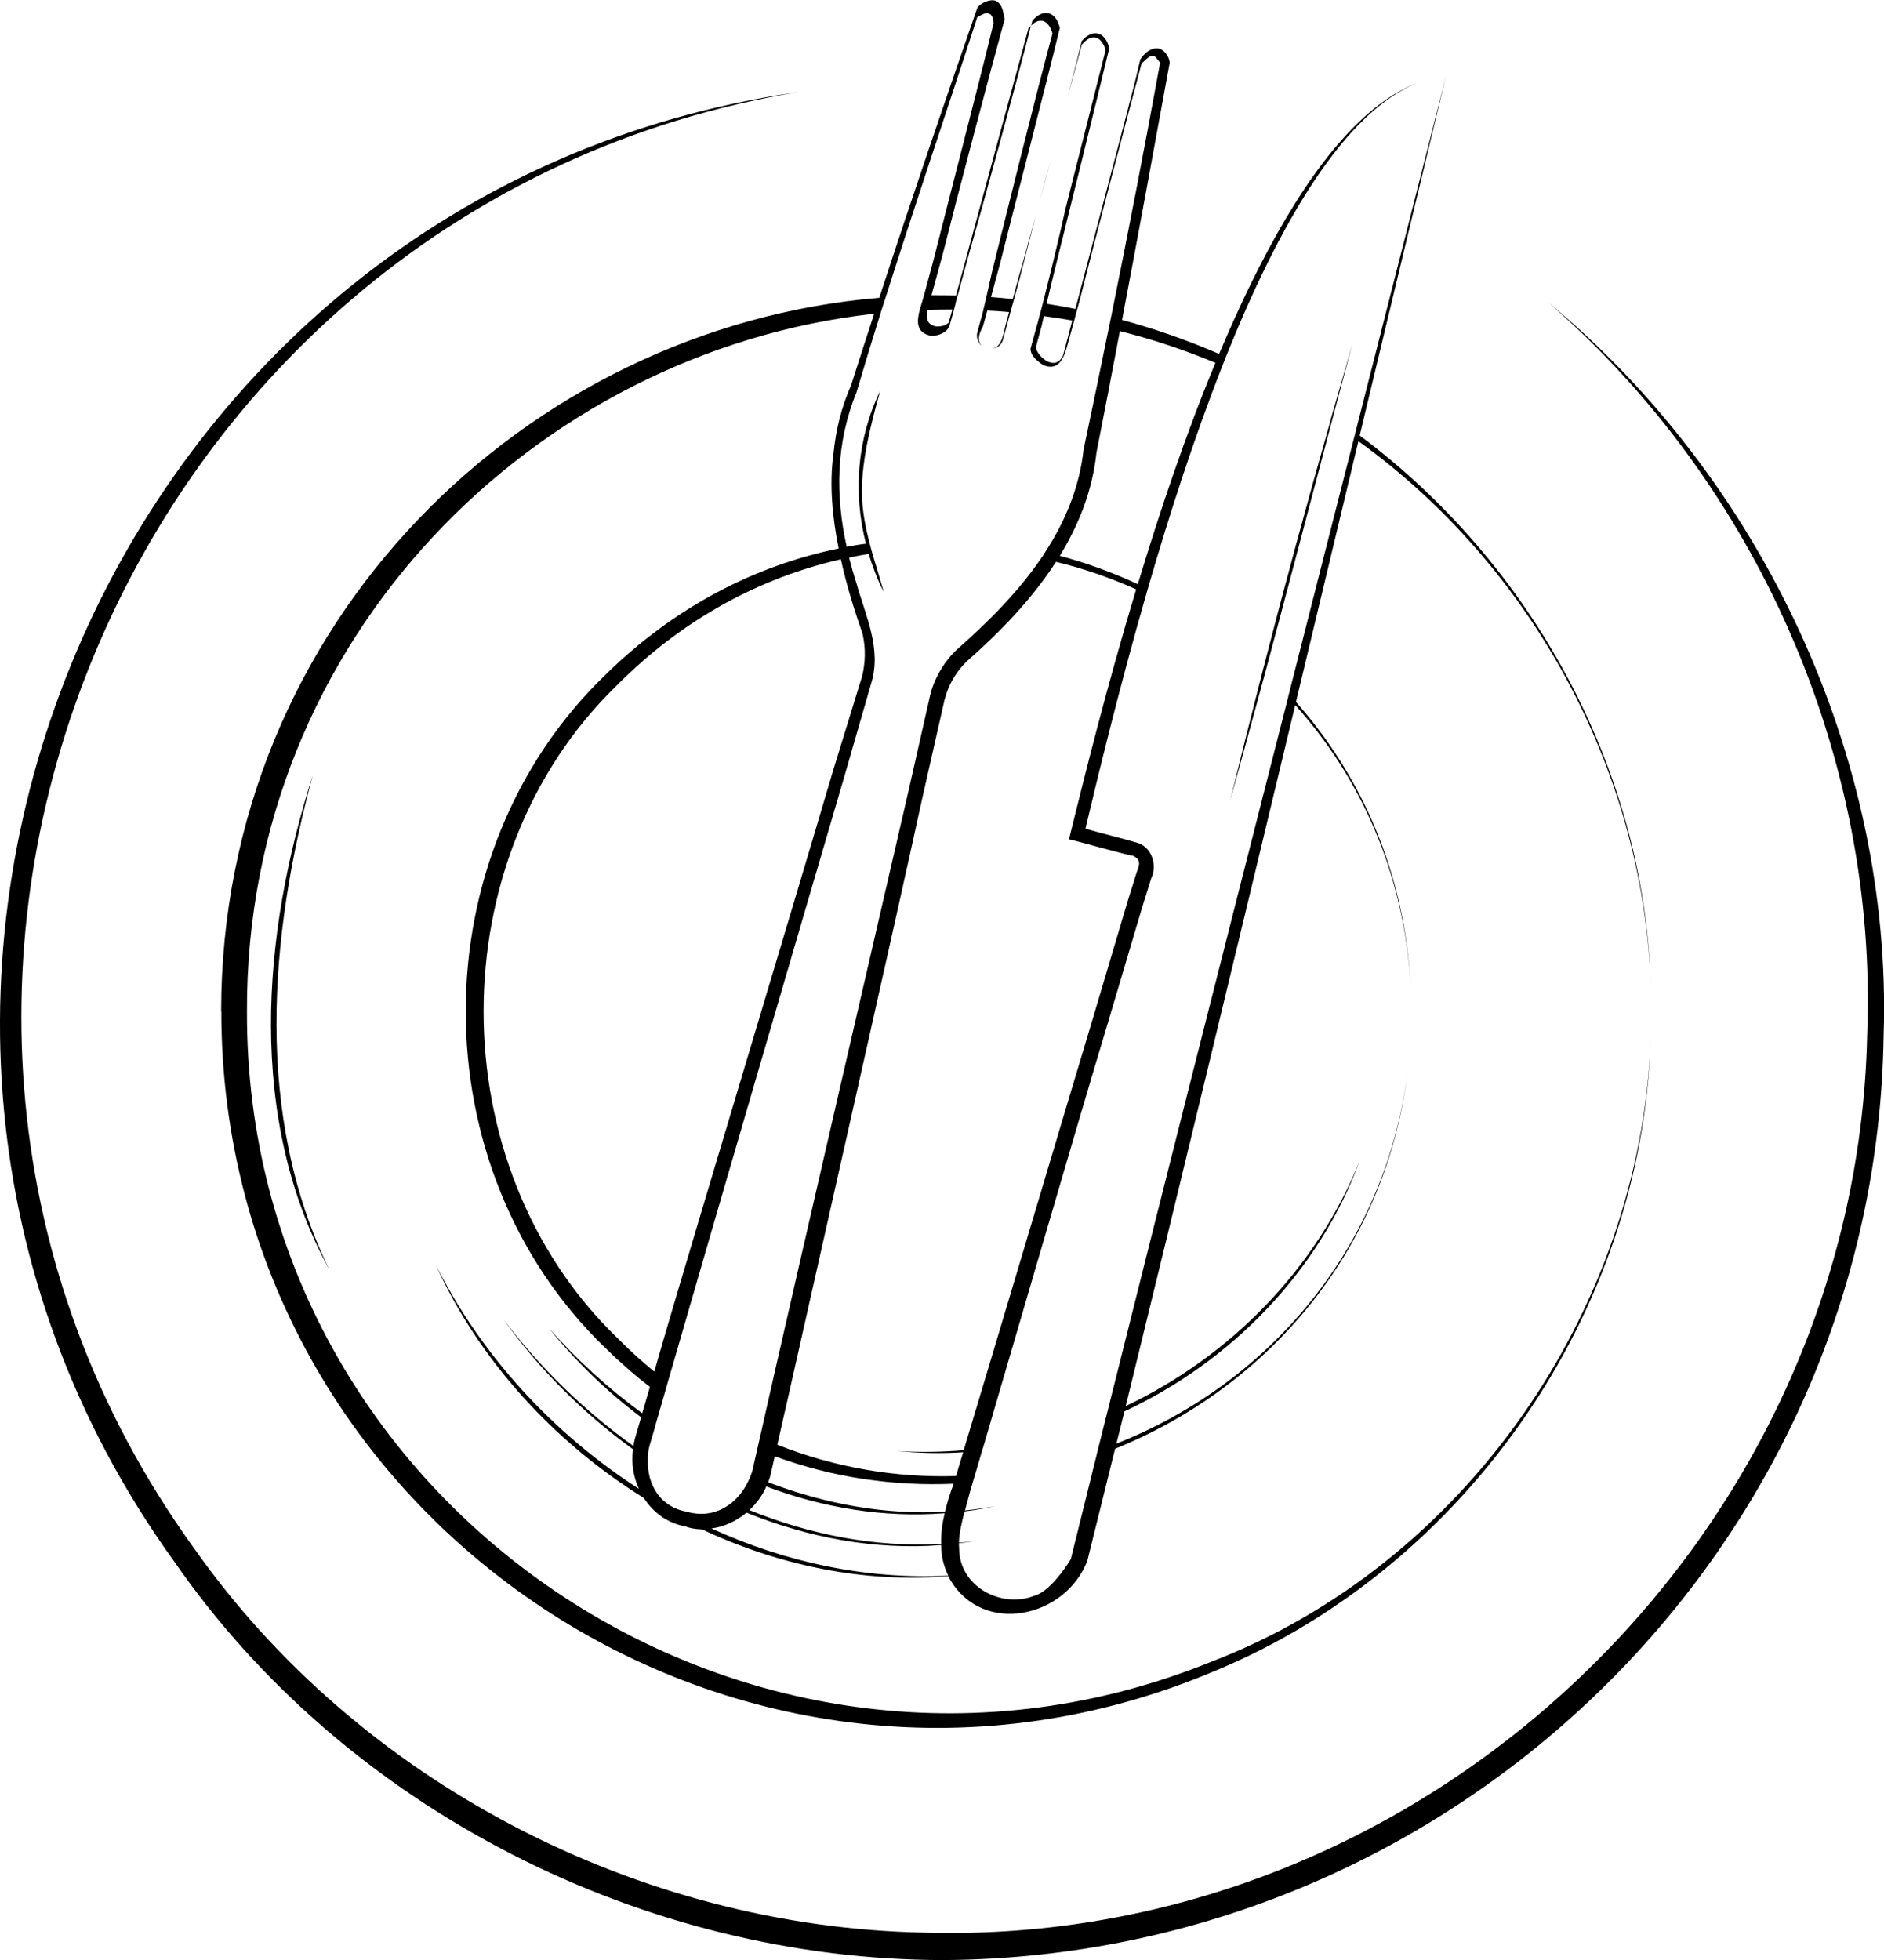 <?xml version="1.0" encoding="UTF-8"?>
<svg id="Layer_1" data-name="Layer 1" xmlns="http://www.w3.org/2000/svg" viewBox="0 0 102.91 107.03">
  <defs>
    <style>
      .cls-1 {
        stroke-width: 0px;
      }
    </style>
  </defs>
  <path class="cls-1" d="m84.59,16.53c11.4,9.9,18,24.9,17.4,40-.6,27.4-24.1,49.8-51.5,49-15.6-.3-30.9-8.2-39.9-21C-11.21,54.33,6.89,11.13,43.59,5.03,5.99,10.43-12.61,54.53,9.49,85.23c9.4,13.6,25.7,21.8,42.1,21.8,27.9-.2,50.9-22.6,51.3-50.5.5-15.2-6.7-30.4-18.3-40Z"/>
  <path class="cls-1" d="m12.09,55.23c0,27.9,28.6,46.9,54.3,36,13.69-5.69,23.29-19.56,23.77-34.35-.58,14.7-10.18,28.55-23.97,33.85-25.1,10.2-52.8-8.5-52.7-35.5-.08-20.38,15.75-36.03,34.26-38.1-.43,1.3-.84,2.6-1.26,3.9-.53,1.21-.84,2.46-.96,3.73-.24,1.67-.06,3.51.28,5.19-4.53.93-8.93,3.16-12.72,6.88-10.2,9.8-10.2,27,0,36.8.78.76,1.58,1.47,2.41,2.1l-.42,1.44c-1.87-1.36-3.58-2.93-5.09-4.64,1.45,1.8,3.15,3.45,5.03,4.86l-.33,1.14c-.04.14-.07.29-.09.43-2.72-1.95-5.14-4.32-7.11-6.93,1.92,2.69,4.34,5.12,7.09,7.11-.11.75.02,1.51.32,2.16-4.7-3.03-8.63-7.3-11.11-12.26,2.36,5.21,6.44,9.69,11.38,12.76h0c.5.78,1.27,1.36,2.22,1.54.3.11.61.16.91.17h.01s.02,0,.03,0c4.2,1.97,8.83,2.94,13.47,2.56,0,0,0,0,0,0,.02.06.05.11.08.17,1.8,3.1,6.3,2.1,7.5-1,.49-1.98,1-4.02,1.52-6.13,8.18-3.31,14.72-10.64,15.96-20.44-1.29,9.76-7.8,16.97-15.89,20.16.15-.58.29-1.17.44-1.76h0c5.83-2.72,10.64-7.64,12.87-13.73-2.39,5.97-7.1,10.73-12.8,13.44,2.89-11.77,6.11-25.15,9.26-38.28,3.58,3.98,5.95,9.2,6.3,15.3-.32-6.15-2.68-11.42-6.26-15.47,1.15-4.82,2.3-9.6,3.41-14.24,9.38,6.75,15.5,17.85,15.96,29.5-.38-11.67-6.52-22.83-15.89-29.81,1.67-6.95,3.26-13.59,4.72-19.64-1.51,5.96-3.19,12.55-4.95,19.46-.02.11-.05.21-.08.32-1.16,4.56-2.36,9.25-3.56,13.99-.02.05-.03.11-.04.17-3.43,13.44-6.92,27.2-9.91,39.17-.02.09-.05.18-.07.27-.14.57-.28,1.13-.42,1.68-.02.1-.05.2-.07.29-.48,1.94-.95,3.83-1.4,5.65-.3.5-1.2,1.8-2,2-1.8.7-4.1-.5-4.1-2.6-.01-.09-.01-.18-.01-.27.3-.03.61-.08.91-.13-.3.04-.61.08-.91.1.01-.52.16-1.14.31-1.71.57-.07,1.13-.17,1.7-.29-.56.1-1.12.18-1.68.24.1-.39.21-.75.28-1.04.05-.15.09-.31.14-.48.04-.13.08-.26.12-.4.12-.42.26-.86.39-1.33.02-.05.03-.1.05-.15,2-6.81,5.11-17.54,6.8-23.14l1.9-6.4.5-1.6c.3-.6.1-1.6-.7-1.9-.87-.26-1.97-.52-2.9-.79.68-2.85,1.81-7.56,3.32-12.8.03-.1.05-.19.08-.28,1.15-3.97,2.52-8.23,4.08-12.19.06-.17.13-.33.19-.49,2.91-7.25,6.48-13.45,10.56-15-.97.35-1.91.95-2.82,1.74-.11.09-.21.19-.32.29-2.93,2.72-5.54,7.47-7.79,12.81-.07-.03-.13-.06-.2-.09-1.69-.72-3.4-1.31-5.1-1.77.89-4.67,1.74-9.35,2.6-14.03,0-.3-.3-.8-.7-.8s-.7.3-.9.6c-.07.27-.14.58-.22.92l-.09.36-.12.47-.18.69-.17.66-2.77,10.53c-.52-.11-1.04-.2-1.57-.28l.22-.95c.7-2.8,2.5-10.1,3.2-13-.2-.9-.9-1.1-1.5-.4h0c-.19.77-.46,1.84-.77,3.04.3-1.12.57-2.11.77-2.84.54-.63.99-.45,1.23.09.01.01.01.02.01.03.02.05.03.1.05.15.01.02.01.03.01.03l-2.2,8.7c-.23,1.06-.79,3.42-1.23,5.12-.06.24-.12.47-.18.68-.07.27-.13.51-.19.7l-.3,1.1c0,.4.4.7.7.9,1,.4,1.2-.7,1.4-1.4l.28-1.01.17-.64.15-.55c.7-2.8,2.6-10,3.4-13v.1c.2-.2.4-.4.6-.4.1,0,.28.27.38.38-.85,4.65-1.74,9.26-2.68,13.89-.04.21-.09.42-.13.63-.45,2.19-.9,4.39-1.37,6.6-.23,2.08-1.01,3.94-2.1,5.61-.07.12-.15.24-.23.35-1.29,1.89-2.97,3.54-4.67,5.04-.7.7-1.2,1.6-1.4,2.5l-1.2,5.3c-1.6,6.9-5.8,25.1-7.3,31.7l-.78,3.45-.15.66-.27,1.19c-.02.07-.05.15-.08.22-.03.08-.06.16-.1.24-.22.5-.55.93-.94,1.26-.06.04-.12.09-.18.13-.63.44-1.43.61-2.3.35-1.42-.25-2.15-1.48-2.1-2.82-.01-.07,0-.13,0-.2.01-.19.04-.39.09-.58l.29-.99.06-.23.41-1.41.23-.81.51-1.76c1.9-6.6,7.1-24.4,9.1-31.2l1.5-5.2c.6-1.9-.3-3.7-.8-5.5-.15-.46-.28-.92-.4-1.39.36-.08.72-.15,1.07-.2.22.72.49,1.42.83,2.09-.2-.7-.42-1.41-.63-2.12-.05-.19-.1-.37-.15-.56-.24-.92-.42-1.86-.42-2.82,0-1.8.5-3.7,1-5.5-1.28,2.63-1.48,5.6-.78,8.35-.35.04-.7.1-1.05.17-.62-2.79-.6-5.67.53-8.42.42-1.43.86-2.88,1.32-4.34.09-.29.18-.58.28-.87,1.64-5.18,3.43-10.43,5-15.29.2-.1.5-.3.6-.2.18,0,.28.25.29.53-.7,2.92-2.59,10.18-3.29,12.97l-.51,1.89-.09.31c-.05.16-.1.34-.15.51-.15.6-.2,1.24.65,1.39.4,0,.9-.2,1-.6l.23-.83.07-.27s.02-.09.03-.14l.07-.26.03-.1.57-2.1c.78-2.71,2.68-9.65,3.43-12.62-.08.07-.13.12-.13.12l-3.96,14.59c-.45-.01-.89-.01-1.34-.01l.6-2.18c.7-2.8,2.6-10,3.4-12.9-.1-.4-.1-.8-.5-1-.3-.1-.8.1-1,.4-1.84,5.3-3.63,10.55-5.35,15.82-19.27,1.61-35.95,17.71-35.95,38.98ZM57.99,19.55c-.08.12-.19.21-.32.25-.01.01-.02.02-.03.01-.12.02-.27,0-.45-.08-.3-.2-.6-.5-.6-.8l.3-1.1.13-.57c.52.07,1.03.15,1.55.24l-.48,1.83s-.02.06-.03.09c-.02.05-.04.09-.07.13Zm-19.12,63.91c.7-.09,1.36-.41,1.91-.86,3.39,1.37,7.01,2.05,10.63,1.77,0,.57.13,1.15.39,1.67-4.48.22-8.9-.73-12.94-2.58Zm3.22-2.93l.23-1.01c3.19,1.17,6.5,1.64,9.77,1.5h0c-.18.49-.35,1-.47,1.53-3.3.18-6.57-.43-9.66-1.61.05-.13.1-.27.13-.41Zm1.2-5.3c1.5-6.7,5.6-24.8,7.1-31.7l1.2-5.3c.2-.8.6-1.5,1.2-2.1,1.82-1.6,3.57-3.4,4.89-5.45,1.5.36,2.97.87,4.38,1.5-1.65,5.47-2.86,10.38-3.57,13.25l-.1.4c.1,0,3.3.9,3.5.9.4.2.4.4.2.9l-.5,1.6-1.9,6.4c-1.73,5.74-5.03,16.86-7.05,23.56-1.21.1-2.43.12-3.65.04,1.21.12,2.42.15,3.62.07-.14.46-.27.89-.39,1.3-3.27.1-6.59-.45-9.76-1.71l.83-3.66Zm8.31,7.4c-.13.55-.21,1.12-.19,1.68-3.6.19-7.15-.5-10.47-1.85.38-.37.71-.8.92-1.29,3.11,1.17,6.43,1.72,9.74,1.46Zm14.59-62.9c.07.03.13.05.2.08-1.63,3.93-3.05,8.15-4.24,12.09-1.37-.64-2.8-1.16-4.26-1.55,1.04-1.7,1.78-3.56,2-5.62.44-2.22.86-4.43,1.28-6.65,1.68.42,3.36.97,5.02,1.65Zm-19.1,17.2l-1.6,5.2c-2,6.8-7.4,24.7-9.3,31.2l-.45,1.57c-.7-.58-1.39-1.2-2.05-1.87-9.7-9.4-9.7-26.2,0-35.6,3.63-3.66,7.87-5.89,12.24-6.89.35,1.61.83,3.03,1.16,3.99.02.05.03.1.04.15.16.73.14,1.53-.04,2.25Zm4.93-20.03l-.2.72c-.17.16-.42.21-.63.21-.56-.06-.62-.47-.53-.91.45-.01.91-.02,1.36-.02Z"/>
  <path class="cls-1" d="m17.99,69.33c-4.1-8.4-3.3-18.2-.9-27-2.8,8.7-3.6,18.8.9,27Z"/>
  <path class="cls-1" d="m53.67,18.93s.02.01.03.01c-.03-.01-.05-.02-.06-.04,0,.02.02.02.03.03Z"/>
  <path class="cls-1" d="m56.98,1.15c.23.07.41.32.51.68-.8,2.9-2.6,10.2-3.3,13l-.31,1.38-.17.73-.02.09-.3,1.1c-.05.18-.03.36.05.51.02.06.05.1.09.15.02.04.04.06.06.06-.17-.2-.18-.54.1-1.02l.24-.87c.4.02.79.04,1.19.08l-.13.49c-.17.52-.2,1.4-.78,1.51.28-.03.51-.22.58-.51l.3-1.1.1-.38.2-.71.3-1.11c.21-.82.52-2.04.88-3.42-.13.46-.25.9-.37,1.32l-.16.6-.1.36c-.13.47-.25.89-.35,1.24l-.27,1c-.4-.04-.79-.08-1.19-.11l.46-1.69c.7-2.8,2.6-10.1,3.3-13-.2-.9-.9-1.1-1.5-.4-.02.08-.04.17-.07.27.21-.21.41-.29.59-.26.03,0,.05,0,.07,0Z"/>
  <path class="cls-1" d="m69.01,36.49c-.02.06-.04.13-.05.19-.61,2.37-1.2,4.73-1.77,7.05.64-2.29,1.27-4.6,1.9-6.93.02-.06.03-.12.05-.18,1.21-4.51,2.4-9.06,3.59-13.54.03-.12.06-.23.09-.35.36-1.34.71-2.68,1.07-4-.38,1.31-.76,2.63-1.14,3.96-.03.11-.07.23-.09.34-1.27,4.45-2.5,8.98-3.65,13.46Z"/>
  <path class="cls-1" d="m56.76,11.11c.22-.79.44-1.63.66-2.46-.23.83-.45,1.67-.66,2.46Z"/>
</svg>
